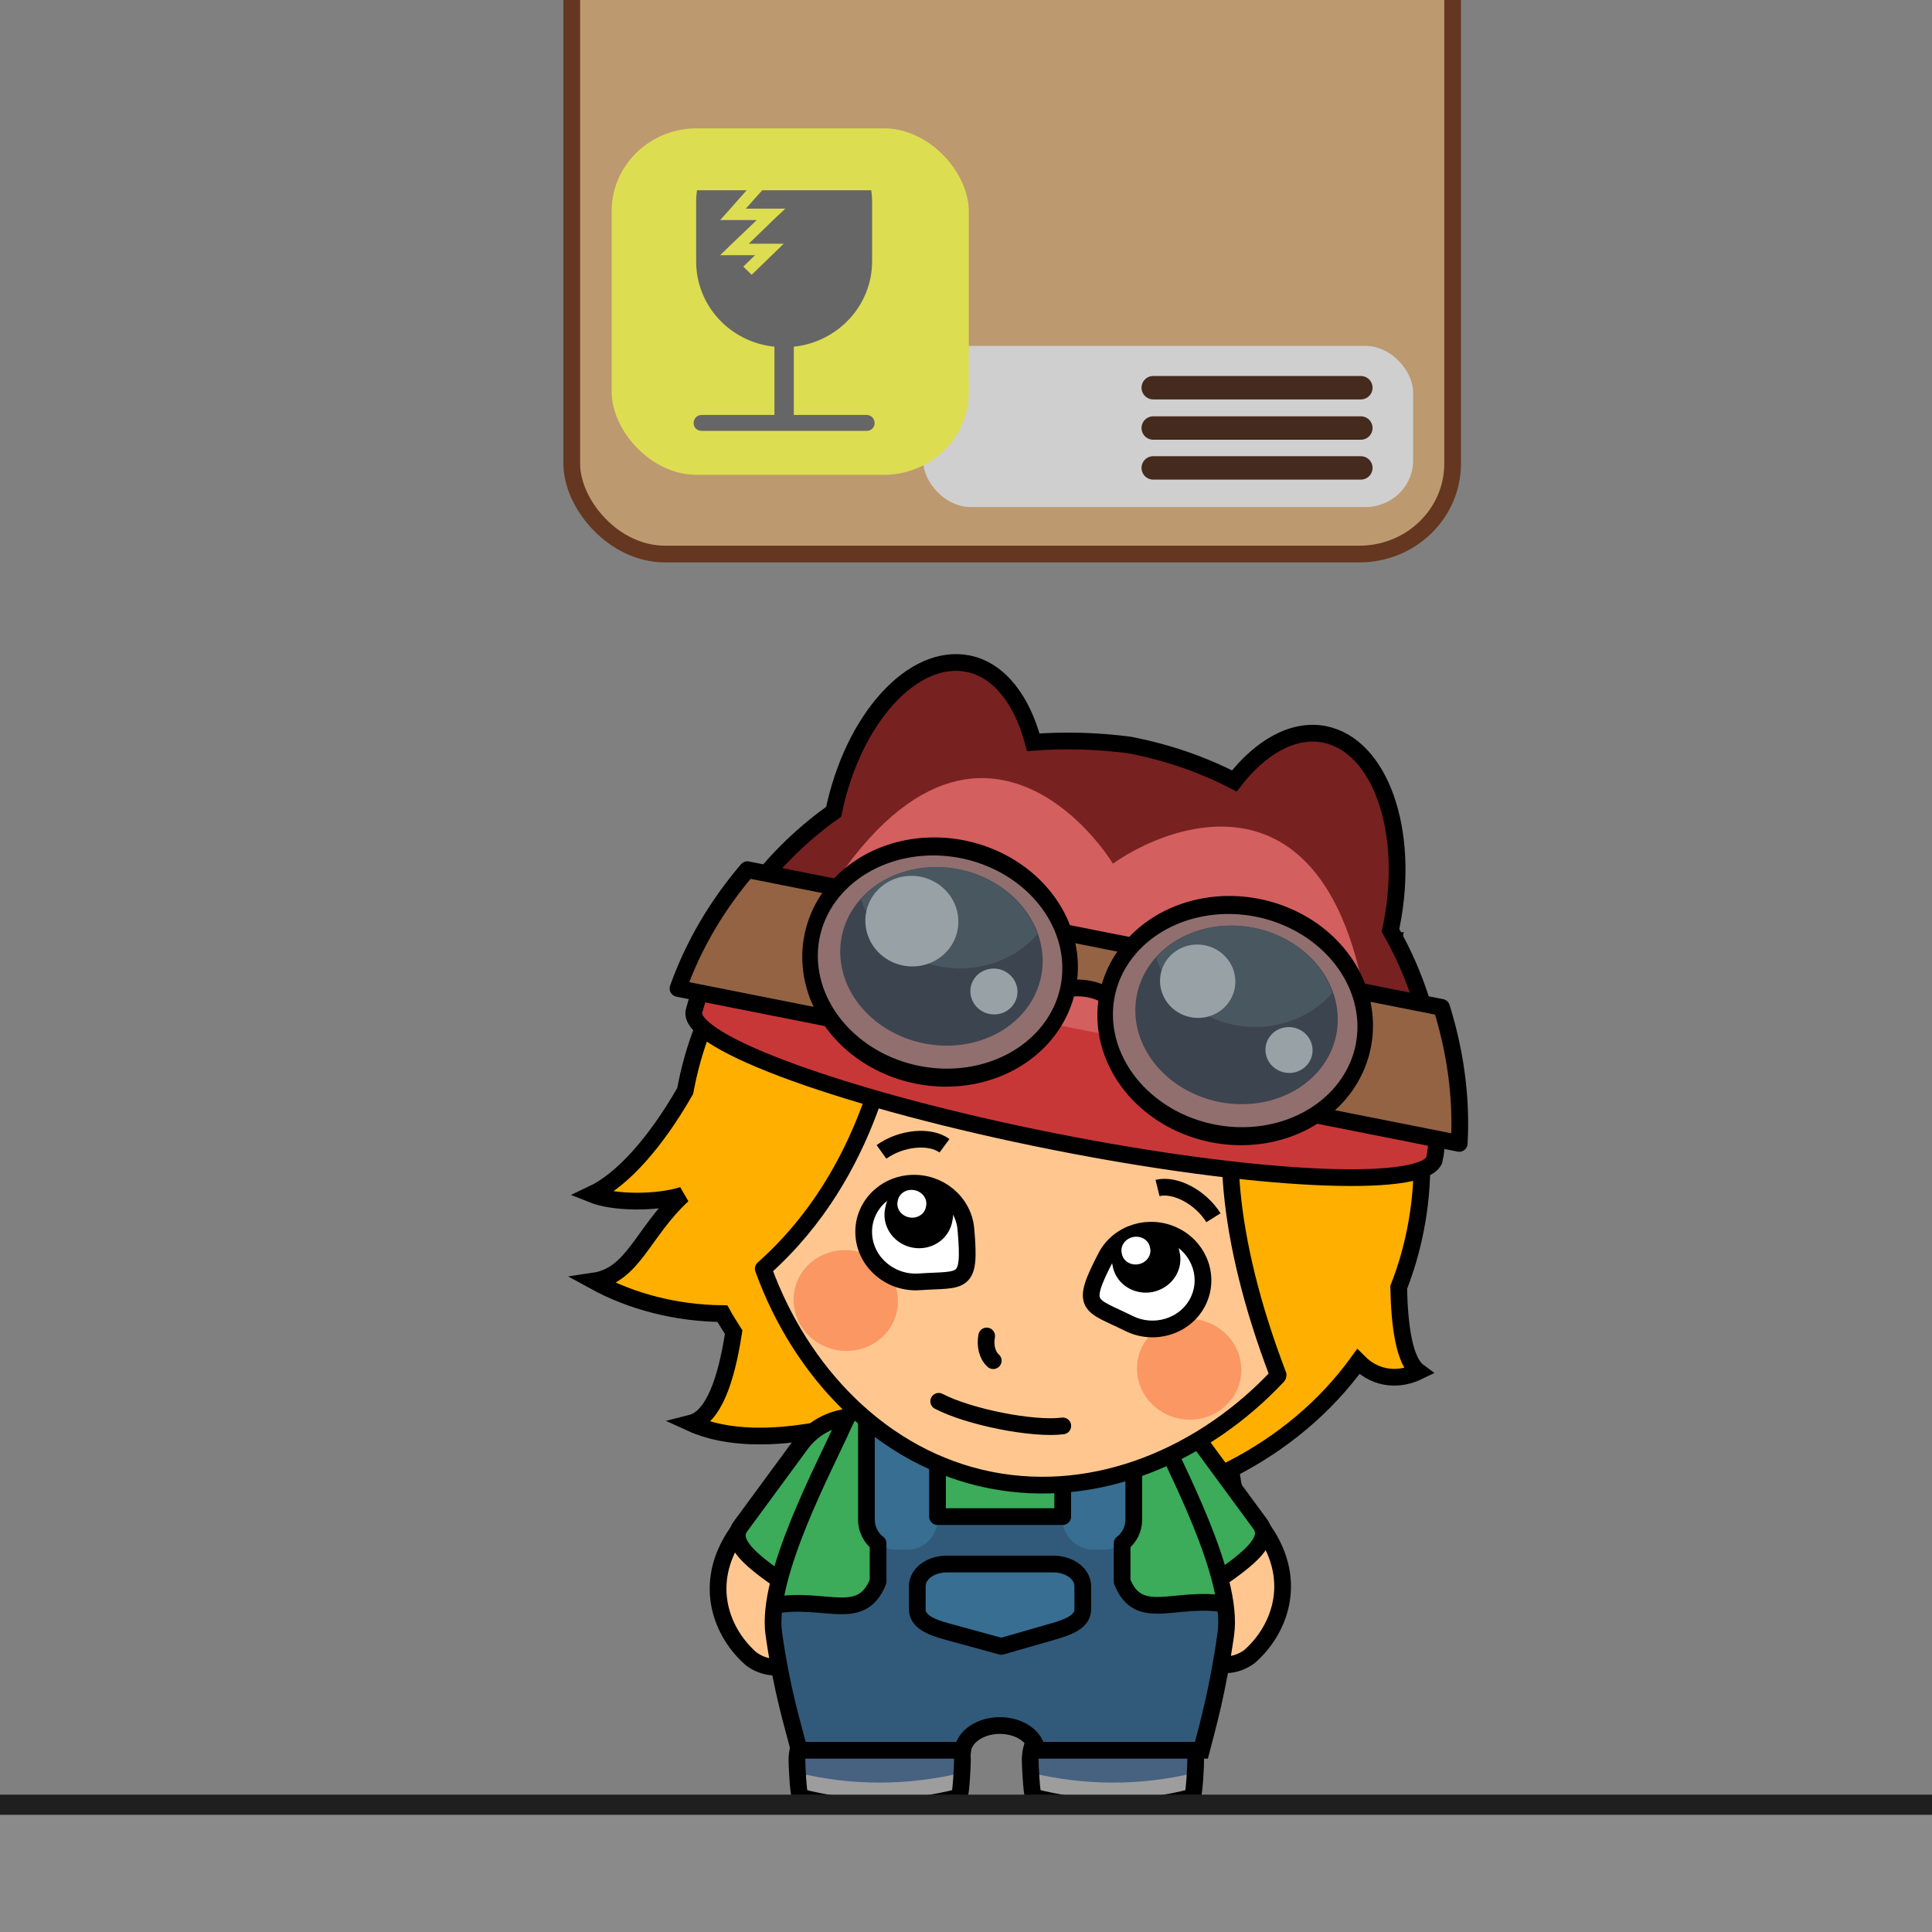 <?xml version="1.0" encoding="UTF-8" standalone="no"?>
<!-- Created with Inkscape (http://www.inkscape.org/) -->

<svg
 xmlns:dc="http://purl.org/dc/elements/1.1/"
 xmlns:cc="http://creativecommons.org/ns#"
 xmlns:rdf="http://www.w3.org/1999/02/22-rdf-syntax-ns#"
 xmlns:svg="http://www.w3.org/2000/svg"
 xmlns="http://www.w3.org/2000/svg"
 version="1.1"
 width="100%"
 height="100%"
 viewBox="0 0 96 96"
 id="svg4566">
<rect x="0" y="0" width="96" height="96" fill="#808080" stroke="none"/>
<defs
 id="defs4568" />
<g
 id="layer1">
<g
 transform="translate(-78.369,8.301)"
 id="g5501">
<path
 d="m 142.236,30.44 c -1.889,0.92 -2.646,1.921 -2.827,3.525 -1.652,-0.89 -3.466,-1.545 -5.414,-1.931 -10.003,-1.984 -19.641,4.1 -21.523,13.587 -0.019,0.098 -0.04,0.193 -0.058,0.291 -1.431,2.5 -3.087,4.405 -4.635,5.133 1.091,0.44 3.227,0.446 4.513,0.038 -1.997,1.852 -2.457,3.983 -4.41,4.27 1.855,1.018 4.069,1.595 6.381,1.619 0.169,0.312 0.375,0.616 0.562,0.919 -0.375,2.435 -1.02,4.245 -2.12,4.523 1.786,0.816 4.157,0.769 6.477,0.326 2.259,1.759 4.958,3.051 7.998,3.654 3.601,0.714 7.151,0.38 10.313,-0.779 0.382,1.326 1.168,2.866 2.829,3.436 0.063,-0.973 -0.615,-2.651 -0.787,-4.343 2.51,-1.282 4.695,-3.089 6.327,-5.353 0.949,0.959 2.115,0.916 2.987,0.492 -0.703,-0.522 -0.941,-2.257 -0.98,-4.179 0.361,-0.918 0.635,-1.863 0.833,-2.861 0.898,-4.527 -0.126,-9.004 -2.542,-12.66 0.788,-0.641 1.375,-1.3 1.44,-1.631 -0.983,0.166 -1.927,-0.098 -3.461,-0.787 -0.309,-0.328 -0.587,-0.683 -0.921,-0.99 -0.72,-2.08 -1.536,-5.365 -0.985,-6.298 z"
 id="path2591"
 style="fill:#ffaf00;fill-opacity:1;fill-rule:evenodd;stroke:#000000;stroke-width:0.831;stroke-linecap:butt;stroke-linejoin:miter;stroke-miterlimit:4;stroke-opacity:1;stroke-dasharray:none;stroke-dashoffset:0;marker:none;visibility:visible;display:inline;overflow:visible;enable-background:accumulate" />
<path
 d="m 120.364,71.575 -1.411,1.851 c -0.861,1.13 -2.21,1.455 -3.24,0.715 -1.442,-1.24 -2.512,-3.694 -0.735,-6.271 0.369,-0.481 5.386,3.705 5.386,3.705 z"
 id="path4736"
 style="fill:#ffc78f;fill-opacity:1;fill-rule:evenodd;stroke:#000000;stroke-width:0.831;stroke-linecap:butt;stroke-linejoin:miter;stroke-miterlimit:4;stroke-opacity:1;stroke-dasharray:none;stroke-dashoffset:0;marker:none;visibility:visible;display:inline;overflow:visible;enable-background:accumulate" />
<path
 d="m 117.244,70.315 c 1.514,1.043 2.705,1.919 3.382,0.999 l 3.003,-4.086 c 1.08,-1.47 0.731,-3.493 -0.783,-4.536 -1.514,-1.043 -3.601,-0.7 -4.681,0.77 l -3.003,4.086 c -0.587,0.799 0.569,1.724 2.082,2.767 z"
 id="path4740"
 style="fill:#3cab5a;fill-opacity:1;stroke:#000000;stroke-width:0.831;stroke-linecap:round;stroke-linejoin:miter;stroke-miterlimit:4;stroke-opacity:1;stroke-dashoffset:0;marker:none;visibility:visible;display:inline;overflow:visible;enable-background:accumulate" />
<path
 d="m 135.787,71.46 1.411,1.851 c 0.861,1.13 2.21,1.455 3.24,0.715 1.442,-1.24 2.512,-3.694 0.735,-6.271 -0.369,-0.481 -5.386,3.705 -5.386,3.705 z"
 id="path3537-4"
 style="fill:#ffc78f;fill-opacity:1;fill-rule:evenodd;stroke:#000000;stroke-width:0.831;stroke-linecap:butt;stroke-linejoin:miter;stroke-miterlimit:4;stroke-opacity:1;stroke-dasharray:none;stroke-dashoffset:0;marker:none;visibility:visible;display:inline;overflow:visible;enable-background:accumulate" />
<path
 d="m 138.908,70.2 c -1.514,1.043 -2.705,1.919 -3.382,0.998 l -3.003,-4.086 c -1.08,-1.47 -0.731,-3.493 0.783,-4.536 1.514,-1.043 3.601,-0.7 4.681,0.77 l 3.003,4.086 c 0.587,0.799 -0.569,1.724 -2.082,2.767 z"
 id="path4398-1-1"
 style="fill:#3cab5a;fill-opacity:1;stroke:#000000;stroke-width:0.831;stroke-linecap:round;stroke-linejoin:miter;stroke-miterlimit:4;stroke-opacity:1;stroke-dashoffset:0;marker:none;visibility:visible;display:inline;overflow:visible;enable-background:accumulate" />
<path
 d="m 122.08,76.084 c -2.266,0 -4.112,1.378 -4.112,3.069 0,0.284 0.061,1.579 0.158,1.84 2.636,0.688 5.272,0.674 7.908,0 0.095,-0.258 0.158,-1.56 0.158,-1.84 0,-1.691 -1.846,-3.069 -4.112,-3.069 z"
 id="path4386"
 style="fill:#9d9d9d;fill-opacity:1;fill-rule:evenodd;stroke:none;stroke-width:0.5;marker:none;visibility:visible;display:inline;overflow:visible;enable-background:accumulate" />
<path
 d="m 122.06,76.102 c -2.266,0 -4.112,1.378 -4.112,3.069 0,0.095 0.04,0.37 0.053,0.614 2.714,0.66 5.458,0.648 8.172,0 0.013,-0.244 0,-0.521 0,-0.614 0,-1.691 -1.846,-3.069 -4.112,-3.069 z"
 id="path4388"
 style="fill:#476181;fill-opacity:1;fill-rule:evenodd;stroke:none;stroke-width:0.5;marker:none;visibility:visible;display:inline;overflow:visible;enable-background:accumulate" />
<path
 d="m 122.08,76.084 c -2.266,0 -4.112,1.378 -4.112,3.069 0,0.284 0.061,1.579 0.158,1.84 2.636,0.688 5.272,0.674 7.908,0 0.095,-0.258 0.158,-1.56 0.158,-1.84 0,-1.691 -1.846,-3.069 -4.112,-3.069 z"
 id="path4390"
 style="fill:none;stroke:#000000;stroke-width:0.831;stroke-linecap:round;stroke-linejoin:miter;stroke-miterlimit:4;stroke-opacity:1;stroke-dasharray:none;stroke-dashoffset:0;marker:none;visibility:visible;display:inline;overflow:visible;enable-background:accumulate" />
<path
 d="m 133.671,76.084 c 2.266,0 4.112,1.378 4.112,3.069 0,0.284 -0.061,1.579 -0.158,1.84 -2.636,0.688 -5.272,0.674 -7.908,0 -0.095,-0.258 -0.158,-1.56 -0.158,-1.84 0,-1.691 1.846,-3.069 4.112,-3.069 z"
 id="path4392"
 style="fill:#9d9d9d;fill-opacity:1;fill-rule:evenodd;stroke:none;stroke-width:0.5;marker:none;visibility:visible;display:inline;overflow:visible;enable-background:accumulate" />
<path
 d="m 133.692,76.102 c 2.266,0 4.112,1.378 4.112,3.069 0,0.095 -0.04,0.37 -0.053,0.614 -2.714,0.66 -5.458,0.648 -8.172,0 -0.013,-0.244 0,-0.521 0,-0.614 0,-1.691 1.846,-3.069 4.112,-3.069 z"
 id="path4394"
 style="fill:#476181;fill-opacity:1;fill-rule:evenodd;stroke:none;stroke-width:0.5;marker:none;visibility:visible;display:inline;overflow:visible;enable-background:accumulate" />
<path
 d="m 133.671,76.084 c 2.266,0 4.112,1.378 4.112,3.069 0,0.284 -0.061,1.579 -0.158,1.84 -2.636,0.688 -5.272,0.674 -7.908,0 -0.095,-0.258 -0.158,-1.56 -0.158,-1.84 0,-1.691 1.846,-3.069 4.112,-3.069 z"
 id="path4396"
 style="fill:none;stroke:#000000;stroke-width:0.831;stroke-linecap:round;stroke-linejoin:miter;stroke-miterlimit:4;stroke-opacity:1;stroke-dasharray:none;stroke-dashoffset:0;marker:none;visibility:visible;display:inline;overflow:visible;enable-background:accumulate" />
<path
 d="m 123.464,60.763 c -1.803,0.067 -2.587,0.383 -3.163,1.688 -0.923,2.089 -3.89,7.552 -3.48,10.436 0.41,2.884 0.958,4.587 1.265,5.781 2.706,0 5.413,0 8.119,0 0.082,-0.676 0.864,-1.228 1.845,-1.228 0.981,0 1.763,0.552 1.845,1.228 2.724,0 5.448,0 8.172,0 0.308,-1.194 0.803,-2.896 1.213,-5.781 0.41,-2.884 -2.557,-8.347 -3.48,-10.436 -0.923,-2.089 -2.367,-1.688 -7.697,-1.688 l -0.105,0 c -1.999,0 -3.452,-0.04 -4.534,0 z"
 id="path4305-2"
 style="fill:#3cab5a;fill-opacity:1;fill-rule:evenodd;stroke:none;stroke-width:0.5;marker:none;visibility:visible;display:inline;overflow:visible;enable-background:accumulate" />
<path
 d="m 123.473,67.069 c -0.824,0 -1.476,0.633 -1.476,1.432 l 0,1.79 c -0.829,2.079 -2.594,0.75 -5.114,1.169 -0.07,0.522 -0.114,1.005 -0.053,1.432 0.41,2.884 0.958,4.587 1.265,5.781 2.706,0 5.413,0 8.119,0 0.082,-0.676 0.864,-1.228 1.845,-1.228 0.981,0 1.763,0.552 1.845,1.228 2.724,0 5.448,0 8.172,0 0.308,-1.194 0.803,-2.896 1.213,-5.781 0.063,-0.44 0.023,-0.944 -0.053,-1.484 -2.516,-0.423 -4.286,0.959 -5.114,-1.118 l 0,-1.79 c 0,-0.8 -0.652,-1.432 -1.476,-1.432 l -9.173,0 z"
 id="path4307-7"
 style="fill:#315a7a;fill-opacity:1;fill-rule:evenodd;stroke:none;stroke-width:0.5;marker:none;visibility:visible;display:inline;overflow:visible;enable-background:accumulate" />
<path
 d="m 131.17,60.718 0,6.497 c -1e-5,0.8 0.705,1.484 1.529,1.484 l 0.527,0 c 0.824,0 1.476,-0.684 1.476,-1.484 l 0,-6.088 c -0.722,-0.383 -1.815,-0.424 -3.532,-0.409 z m -7.697,0.051 c -0.901,0.034 -1.563,0.108 -2.056,0.358 l 0,6.088 c 0,0.8 0.652,1.484 1.476,1.484 l 0.58,0 c 0.824,0 1.476,-0.684 1.476,-1.484 l 0,-6.446 c -0.437,1.96e-4 -1.124,-0.013 -1.476,0 z"
 id="path4309-5"
 style="fill:#376e91;fill-opacity:1;fill-rule:evenodd;stroke:none;stroke-width:0.5;marker:none;visibility:visible;display:inline;overflow:visible;enable-background:accumulate" />
<path
 d="m 125.424,69.414 c -0.824,0 -1.476,0.488 -1.476,1.105 l 0,1.144 c 0,0.617 0.702,0.893 1.476,1.105 l 2.702,0.739 2.57,-0.739 c 0.769,-0.221 1.476,-0.488 1.476,-1.105 l 0,-1.144 c 0,-0.617 -0.652,-1.105 -1.476,-1.105 l -5.272,0 z"
 id="path4311-6"
 style="fill:#376e91;fill-opacity:1;fill-rule:evenodd;stroke:#000000;stroke-width:0.831;stroke-linecap:round;stroke-linejoin:round;stroke-miterlimit:4;stroke-opacity:1;stroke-dasharray:none;stroke-dashoffset:0;marker:none;visibility:visible;display:inline;overflow:visible;enable-background:accumulate" />
<path
 d="m 139.24,71.406 c -2.516,-0.423 -4.286,0.951 -5.114,-1.125 l 0,-1.79 c 0,-0.035 0.002,-0.068 0,-0.102 0.358,-0.274 0.58,-0.703 0.58,-1.177 l 0,-6.088 m -3.532,-0.409 0,6.343 -6.221,0 0,-6.292 m -3.532,0.358 0,6.088 c 0,0.474 0.222,0.902 0.58,1.177 -0.002,0.035 0,0.067 0,0.102 l 0,1.79 c -0.829,2.079 -2.594,0.757 -5.114,1.177"
 id="path4313-5"
 style="fill:none;stroke:#000000;stroke-width:0.831;stroke-linecap:round;stroke-linejoin:round;stroke-miterlimit:4;stroke-opacity:1;stroke-dasharray:none;stroke-dashoffset:0;marker:none;visibility:visible;display:inline;overflow:visible;enable-background:accumulate" />
<path
 d="m 123.464,60.763 c -1.803,0.067 -2.587,0.383 -3.163,1.688 -0.923,2.089 -3.89,7.552 -3.48,10.436 0.41,2.884 0.958,4.587 1.265,5.781 2.706,0 5.413,0 8.119,0 0.082,-0.676 0.864,-1.228 1.845,-1.228 0.981,0 1.763,0.552 1.845,1.228 2.724,0 5.448,0 8.172,0 0.308,-1.194 0.803,-2.896 1.213,-5.781 0.41,-2.884 -2.557,-8.347 -3.48,-10.436 -0.923,-2.089 -2.367,-1.688 -7.697,-1.688 l -0.105,0 c -1.999,0 -3.452,-0.04 -4.534,0 z"
 id="path4315-5"
 style="fill:none;stroke:#000000;stroke-width:0.831;stroke-linecap:butt;stroke-linejoin:miter;stroke-miterlimit:4;stroke-opacity:1;stroke-dasharray:none;stroke-dashoffset:0;marker:none;visibility:visible;display:inline;overflow:visible;enable-background:accumulate" />
<path
 d="m 133.019,41.535 c -2.696,1.213 -7.863,0.578 -10.065,0.335 -0.393,1.218 -1.179,8.007 -6.658,12.872 1.842,5.107 5.885,9.429 11.284,10.5 5.309,1.053 10.639,-1.276 14.287,-5.175 0.01,-0.011 -6.2e-4,-0.038 0.01,-0.049 -2.654,-6.937 -2.89,-12.319 -1.694,-15.339 -0.739,0.63 -3.544,2.211 -5.204,1.299 0.345,-0.708 0.705,-1.432 0.705,-1.432 0,0 -1.067,1.157 -4.413,0.493 0.579,-0.856 1.132,-2.463 1.748,-3.506 z"
 id="path2593"
 style="fill:#ffc78f;fill-opacity:1;fill-rule:evenodd;stroke:#000000;stroke-width:0.831;stroke-linecap:round;stroke-linejoin:round;stroke-miterlimit:4;stroke-opacity:1;stroke-dasharray:none;stroke-dashoffset:0;marker:none;visibility:visible;display:inline;overflow:visible;enable-background:accumulate" />
<path
 d="m 51.148,29.738 a 1.572,1.572 0 1 1 -3.144,0 1.572,1.572 0 1 1 3.144,0 z"
 transform="matrix(1.62,0.321,-0.31,1.561,49.3,-6.014)"
 id="path2595"
 style="fill:#fa9763;fill-opacity:1;fill-rule:evenodd;stroke:none;stroke-width:0.5;marker:none;visibility:visible;display:inline;overflow:visible;enable-background:accumulate" />
<path
 d="m 127.397,58.083 c -0.091,0.461 0.022,0.962 0.325,1.227"
 id="path2597"
 style="fill:none;stroke:#000000;stroke-width:0.831;stroke-linecap:round;stroke-linejoin:miter;stroke-miterlimit:4;stroke-opacity:1;stroke-dasharray:none;display:inline" />
<path
 d="m 125.013,61.329 c 0.75,0.392 1.922,0.745 3.091,0.977 1.169,0.232 2.335,0.342 3.074,0.246"
 id="path2599"
 style="fill:none;stroke:#000000;stroke-width:0.831;stroke-linecap:round;stroke-linejoin:miter;stroke-miterlimit:4;stroke-opacity:1;stroke-dasharray:none;display:inline" />
<path
 d="m 126.363,52.772 c 0.253,2.847 -0.144,2.473 -2.317,2.621 -1.399,0.096 -2.632,-0.923 -2.752,-2.275 -0.12,-1.351 0.918,-2.526 2.317,-2.621 1.399,-0.096 2.632,0.923 2.752,2.275 z"
 id="path2602"
 style="fill:#ffffff;fill-opacity:1;fill-rule:evenodd;stroke:#000000;stroke-width:0.831;stroke-linecap:round;stroke-linejoin:round;stroke-miterlimit:4;stroke-opacity:1;stroke-dashoffset:0;marker:none;visibility:visible;display:inline;overflow:visible;enable-background:accumulate" />
<path
 d="m -53.631,43.798 a 0.866,0.866 0 1 1 -1.731,0 0.866,0.866 0 1 1 1.731,0 z"
 transform="matrix(1.924,0.382,-0.367,1.851,244.951,-8.221)"
 id="path2604"
 style="fill:#000000;fill-opacity:1;fill-rule:evenodd;stroke:none;stroke-width:0.5;marker:none;visibility:visible;display:inline;overflow:visible;enable-background:accumulate" />
<path
 d="m 17.369,27.065 a 0.426,0.426 0 1 1 -0.851,0 0.426,0.426 0 1 1 0.851,0 z"
 transform="matrix(1.648,0.327,-0.3,1.511,103.875,5.078)"
 id="path2606"
 style="fill:#ffffff;fill-opacity:1;fill-rule:evenodd;stroke:none;stroke-width:0.5;marker:none;visibility:visible;display:inline;overflow:visible;enable-background:accumulate" />
<path
 d="m 122.169,48.936 c 0.984,-0.706 2.414,-0.836 3.132,-0.305"
 id="path2608"
 style="fill:none;stroke:#000000;stroke-width:0.831;stroke-linecap:butt;stroke-linejoin:miter;stroke-miterlimit:4;stroke-opacity:1;stroke-dasharray:none;display:inline" />
<path
 d="m 51.148,29.738 a 1.572,1.572 0 1 1 -3.144,0 1.572,1.572 0 1 1 3.144,0 z"
 transform="matrix(-1.62,-0.321,-0.31,1.561,226.989,29.228)"
 id="path2610"
 style="fill:#fa9763;fill-opacity:1;fill-rule:evenodd;stroke:none;stroke-width:0.5;marker:none;visibility:visible;display:inline;overflow:visible;enable-background:accumulate" />
<path
 d="m 133.324,54.153 c -1.32,2.535 -0.811,2.34 1.141,3.307 1.257,0.622 2.785,0.151 3.412,-1.052 0.627,-1.203 0.115,-2.685 -1.141,-3.307 -1.257,-0.622 -2.785,-0.151 -3.412,1.052 z"
 id="path2612"
 style="fill:#ffffff;fill-opacity:1;fill-rule:evenodd;stroke:#000000;stroke-width:0.831;stroke-linecap:round;stroke-linejoin:round;stroke-miterlimit:4;stroke-opacity:1;stroke-dashoffset:0;marker:none;visibility:visible;display:inline;overflow:visible;enable-background:accumulate" />
<path
 d="m -53.631,43.798 a 0.866,0.866 0 1 1 -1.731,0 0.866,0.866 0 1 1 1.731,0 z"
 transform="matrix(1.924,-0.382,0.367,1.851,224.092,-47.65)"
 id="path2614"
 style="fill:#000000;fill-opacity:1;fill-rule:evenodd;stroke:none;stroke-width:0.5;marker:none;visibility:visible;display:inline;overflow:visible;enable-background:accumulate" />
<path
 d="m 17.369,27.065 a 0.426,0.426 0 1 1 -0.851,0 0.426,0.426 0 1 1 0.851,0 z"
 transform="matrix(1.648,-0.327,0.3,1.511,98.77,18.486)"
 id="path2616"
 style="fill:#ffffff;fill-opacity:1;fill-rule:evenodd;stroke:none;stroke-width:0.5;marker:none;visibility:visible;display:inline;overflow:visible;enable-background:accumulate" />
<path
 d="m 138.664,52.208 c -0.64,-1.028 -1.913,-1.694 -2.778,-1.478"
 id="path2618"
 style="fill:none;stroke:#000000;stroke-width:0.831;stroke-linecap:butt;stroke-linejoin:miter;stroke-miterlimit:4;stroke-opacity:1;stroke-dasharray:none;display:inline" />
<path
 d="m 126.469,24.676 c -2.748,-0.545 -5.722,2.745 -6.675,7.358 -3.403,2.415 -5.846,5.901 -6.945,9.927 -0.308,1.551 7.732,4.447 17.902,6.464 9.907,1.965 18.169,2.361 18.877,0.947 l 0.067,-0.336 c 0.488,-3.945 -0.351,-7.812 -2.234,-11.107 0.02,-0.093 0.037,-0.186 0.056,-0.28 0.927,-4.674 -0.568,-8.912 -3.339,-9.461 -1.546,-0.307 -3.187,0.645 -4.476,2.317 -1.588,-0.825 -3.316,-1.415 -5.162,-1.781 -1.682,-0.225 -3.281,-0.255 -4.828,-0.142 -0.546,-2.071 -1.68,-3.596 -3.242,-3.906 z"
 id="path4356"
 style="fill:#782121;fill-opacity:1;fill-rule:evenodd;stroke:none;stroke-width:0.5;marker:none;visibility:visible;display:inline;overflow:visible;enable-background:accumulate" />
<path
 d="m 127.616,30.381 c -3.425,-0.294 -7.777,2.635 -11.963,13.768 3.165,1.41 8.703,3.008 15.099,4.277 6.701,1.329 12.589,1.947 15.956,1.766 0.675,-21.771 -9.753,-17.899 -13.037,-15.58 -0.991,-1.554 -3.197,-3.986 -6.055,-4.231 z"
 id="path4358"
 style="fill:#d35f5f;fill-rule:evenodd;stroke:none;display:inline" />
<path
 d="m 147.461,37.93 c 0.213,0.373 0.364,0.774 0.55,1.158 0.027,0.034 0.071,0.051 0.104,0.079 -0.202,-0.429 -0.419,-0.825 -0.654,-1.237 z m -29.088,-4.779 c -0.459,0.4 -0.856,0.822 -1.27,1.263 0.064,-0.07 0.152,-0.121 0.218,-0.19 0.34,-0.358 0.683,-0.737 1.052,-1.073 z m -1.27,1.263 c -0.792,0.845 -1.498,1.807 -2.111,2.786 0.629,-1.004 1.362,-1.905 2.169,-2.775 -0.015,-0.01 -0.043,-0.002 -0.058,-0.011 z m -2.111,2.786 c -0.925,1.477 -1.675,3.048 -2.143,4.761 -0.308,1.551 7.732,4.447 17.902,6.464 9.907,1.965 18.169,2.361 18.877,0.947 l 0.067,-0.336 c 0.226,-1.826 0.184,-3.643 -0.131,-5.387 l -0.184,0.022 c 0.023,0.068 0.037,0.118 0.024,0.18 -0.258,1.298 -8.186,0.824 -17.714,-1.066 -9.052,-1.795 -16.218,-4.233 -16.698,-5.584 z m 33.404,2.663 c 0.221,0.512 0.413,1.043 0.587,1.573 -0.167,-0.526 -0.373,-1.066 -0.587,-1.573 z"
 id="path4360"
 style="fill:#c83737;fill-opacity:1;fill-rule:evenodd;stroke:none;stroke-width:0.5;marker:none;visibility:visible;display:inline;overflow:visible;enable-background:accumulate" />
<path
 d="m 126.469,24.676 c -2.748,-0.545 -5.722,2.745 -6.675,7.358 -3.403,2.415 -5.846,5.901 -6.945,9.927 -0.308,1.551 7.732,4.447 17.902,6.464 9.907,1.965 18.169,2.361 18.877,0.947 l 0.067,-0.336 c 0.488,-3.945 -0.351,-7.812 -2.234,-11.107 0.02,-0.093 0.037,-0.186 0.056,-0.28 0.927,-4.674 -0.568,-8.912 -3.339,-9.461 -1.546,-0.307 -3.187,0.645 -4.476,2.317 -1.588,-0.825 -3.316,-1.415 -5.162,-1.781 -1.682,-0.225 -3.281,-0.255 -4.828,-0.142 -0.546,-2.071 -1.68,-3.596 -3.242,-3.906 z"
 id="path4362"
 style="fill:none;stroke:#000000;stroke-width:0.831;stroke-linecap:butt;stroke-linejoin:miter;stroke-miterlimit:4;stroke-opacity:1;stroke-dasharray:none;stroke-dashoffset:0;marker:none;visibility:visible;display:inline;overflow:visible;enable-background:accumulate" />
<path
 d="m 115.506,34.913 c -1.494,1.75 -2.665,3.712 -3.448,5.901 l 16.439,3.261 c 0.011,-0.094 0.037,-0.186 0.056,-0.28 0.39,-1.967 2.143,-3.304 3.942,-2.948 1.799,0.357 2.966,2.273 2.576,4.24 -0.019,0.095 -0.088,0.177 -0.113,0.269 l 15.92,3.158 c 0.131,-2.318 -0.209,-4.616 -0.878,-6.759 l -34.494,-6.841 z"
 id="path4364"
 style="fill:#946344;fill-opacity:1;fill-rule:evenodd;stroke:#000000;stroke-width:0.831;stroke-linecap:round;stroke-linejoin:round;stroke-miterlimit:4;stroke-opacity:1;stroke-dasharray:none;stroke-dashoffset:0;marker:none;visibility:visible;display:inline;overflow:visible;enable-background:accumulate" />
<path
 d="m 19.75,19.647 a 3.089,2.317 0 1 1 -6.179,0 3.089,2.317 0 1 1 6.179,0 z"
 transform="matrix(2.06,0.409,-0.48,2.418,100.191,-14.818)"
 id="path4366"
 style="fill:#916f6f;fill-opacity:1;fill-rule:evenodd;stroke:#000000;stroke-width:0.365;stroke-linecap:round;stroke-linejoin:miter;stroke-miterlimit:4;stroke-opacity:1;stroke-dasharray:none;stroke-dashoffset:0;marker:none;visibility:visible;display:inline;overflow:visible;enable-background:accumulate" />
<path
 d="m 19.75,19.647 a 3.089,2.317 0 1 1 -6.179,0 3.089,2.317 0 1 1 6.179,0 z"
 transform="matrix(1.604,0.318,-0.37,1.867,105.695,-2.759)"
 id="path4368"
 style="fill:#3c444f;fill-opacity:1;fill-rule:evenodd;stroke:none;stroke-width:0.669;marker:none;visibility:visible;display:inline;overflow:visible;enable-background:accumulate" />
<path
 d="m 126,34.897 c -1.921,-0.381 -3.752,0.252 -4.851,1.485 0.532,1.58 1.954,2.952 3.895,3.336 1.94,0.385 3.778,-0.34 4.873,-1.597 -0.545,-1.559 -1.996,-2.843 -3.917,-3.224 z"
 id="path4370"
 style="fill:#495760;fill-opacity:1;fill-rule:evenodd;stroke:none;stroke-width:0.669;marker:none;visibility:visible;display:inline;overflow:visible;enable-background:accumulate" />
<path
 d="m 17.433,21.164 a 0.8,0.8 0 1 1 -1.6,0 0.8,0.8 0 1 1 1.6,0 z"
 transform="matrix(2.836,0.562,-0.547,2.756,88.084,-30.205)"
 id="path4372"
 style="fill:#98a1a6;fill-opacity:1;fill-rule:evenodd;stroke:none;stroke-width:0.5;marker:none;visibility:visible;display:inline;overflow:visible;enable-background:accumulate" />
<path
 d="m 19.75,19.647 a 3.089,2.317 0 1 1 -6.179,0 3.089,2.317 0 1 1 6.179,0 z"
 transform="matrix(2.06,0.409,-0.48,2.418,114.855,-11.909)"
 id="path4374"
 style="fill:#916f6f;fill-opacity:1;fill-rule:evenodd;stroke:#000000;stroke-width:0.365;stroke-linecap:round;stroke-linejoin:miter;stroke-miterlimit:4;stroke-opacity:1;stroke-dasharray:none;stroke-dashoffset:0;marker:none;visibility:visible;display:inline;overflow:visible;enable-background:accumulate" />
<path
 d="m 19.75,19.647 a 3.089,2.317 0 1 1 -6.179,0 3.089,2.317 0 1 1 6.179,0 z"
 transform="matrix(1.604,0.318,-0.37,1.867,120.359,0.149)"
 id="path4376"
 style="fill:#3c444f;fill-opacity:1;fill-rule:evenodd;stroke:none;stroke-width:0.669;marker:none;visibility:visible;display:inline;overflow:visible;enable-background:accumulate" />
<path
 d="m 140.665,37.806 c -1.921,-0.381 -3.752,0.252 -4.851,1.485 0.532,1.58 1.954,2.952 3.895,3.336 1.94,0.385 3.778,-0.34 4.873,-1.597 -0.545,-1.559 -1.996,-2.843 -3.917,-3.224 z"
 id="path4378"
 style="fill:#495760;fill-opacity:1;fill-rule:evenodd;stroke:none;stroke-width:0.669;marker:none;visibility:visible;display:inline;overflow:visible;enable-background:accumulate" />
<path
 d="m 17.433,21.164 a 0.8,0.8 0 1 1 -1.6,0 0.8,0.8 0 1 1 1.6,0 z"
 transform="matrix(2.296,0.455,-0.443,2.232,109.068,-14.35)"
 id="path4380"
 style="fill:#98a1a6;fill-opacity:1;fill-rule:evenodd;stroke:none;stroke-width:0.5;marker:none;visibility:visible;display:inline;overflow:visible;enable-background:accumulate" />
<path
 d="m 17.433,21.164 a 0.8,0.8 0 1 1 -1.6,0 0.8,0.8 0 1 1 1.6,0 z"
 transform="matrix(1.436,0.285,-0.277,1.395,109.734,6.702)"
 id="path4382"
 style="fill:#98a1a6;fill-opacity:1;fill-rule:evenodd;stroke:none;stroke-width:0.5;marker:none;visibility:visible;display:inline;overflow:visible;enable-background:accumulate" />
<path
 d="m 17.433,21.164 a 0.8,0.8 0 1 1 -1.6,0 0.8,0.8 0 1 1 1.6,0 z"
 transform="matrix(1.436,0.285,-0.277,1.395,124.397,9.61)"
 id="path4384"
 style="fill:#98a1a6;fill-opacity:1;fill-rule:evenodd;stroke:none;stroke-width:0.5;marker:none;visibility:visible;display:inline;overflow:visible;enable-background:accumulate" />
</g>
<rect
 width="127.773"
 height="25.302"
 rx="0.823"
 ry="1.132"
 x="-17.711"
 y="89.675"
 id="rect4917"
 style="color:#000000;fill:#8a8a8a;fill-opacity:1;fill-rule:nonzero;stroke:#1f1f1f;stroke-width:1;stroke-linecap:round;stroke-linejoin:round;stroke-miterlimit:4;stroke-opacity:1;stroke-dasharray:none;stroke-dashoffset:0;marker:none;visibility:visible;display:inline;overflow:visible;enable-background:accumulate" />
<g
 transform="translate(0,-16.488)"
 id="g5686">
<rect
 width="43.77"
 height="42.471"
 rx="4.63"
 ry="4.493"
 x="28.41"
 y="1.547"
 id="rect3724"
 style="color:#000000;fill:#bd996f;fill-opacity:1;fill-rule:nonzero;stroke:#653720;stroke-width:0.831;stroke-linecap:round;stroke-linejoin:round;stroke-miterlimit:4;stroke-opacity:1;stroke-dasharray:none;stroke-dashoffset:0;marker:none;visibility:visible;display:inline;overflow:visible;enable-background:accumulate" />
<rect
 width="24.347"
 height="8.008"
 rx="2.373"
 ry="2.302"
 x="45.869"
 y="33.676"
 id="rect4521"
 style="color:#000000;fill:#cfcfcf;fill-opacity:1;fill-rule:nonzero;stroke:none;stroke-width:0.5;marker:none;visibility:visible;display:inline;overflow:visible;enable-background:accumulate" />
<rect
 width="17.745"
 height="17.218"
 rx="4.23"
 ry="4.104"
 x="30.394"
 y="22.865"
 id="rect4511"
 style="color:#000000;fill:#dddd51;fill-opacity:1;fill-rule:nonzero;stroke:none;stroke-width:0.5;marker:none;visibility:visible;display:inline;overflow:visible;enable-background:accumulate" />
<path
 d="m 34.633,25.942 c -0.023,0.176 -0.042,0.345 -0.042,0.528 l 0,3.004 c 0,2.2 1.687,4.015 3.89,4.242 l 0,3.389 -3.618,0 c -0.227,0 -0.397,0.186 -0.397,0.406 0,0.22 0.171,0.386 0.397,0.386 l 8.199,0 c 0.227,0 0.397,-0.166 0.397,-0.386 0,-0.22 -0.171,-0.406 -0.397,-0.406 l -3.618,0 0,-3.389 c 2.194,-0.235 3.89,-2.048 3.89,-4.242 l 0,-3.004 c 0,-0.182 -0.019,-0.351 -0.042,-0.528 l -5.417,0 -0.816,0.913 1.234,0 0.732,0 -0.523,0.487 -1.297,1.258 1.025,0 0.711,0 -0.502,0.487 -1.088,1.055 -0.418,-0.406 0.586,-0.568 -1.025,0 -0.711,0 0.502,-0.487 1.318,-1.258 -1.171,0 -0.648,0 0.418,-0.467 0.899,-1.015 -2.468,0 z"
 id="rect3726"
 style="color:#000000;fill:#666666;fill-opacity:1;fill-rule:nonzero;stroke:none;stroke-width:0.5;marker:none;visibility:visible;display:inline;overflow:visible;enable-background:accumulate" />
<path
 d="m 65.368,5.132 c -0.406,0 -0.797,0.219 -1.108,0.653 l -2.216,3.078 c -0.433,0.605 -0.539,1.473 -0.369,2.234 l 1.955,0 0,3.246 c 0,0.937 0.772,1.707 1.738,1.707 0.966,0 1.76,-0.771 1.76,-1.707 l 0,-3.246 1.955,0 c 0.169,-0.761 0.063,-1.629 -0.369,-2.234 l -2.216,-3.078 c -0.311,-0.435 -0.724,-0.653 -1.13,-0.653 z"
 id="rect4513"
 style="color:#000000;fill:#9a3b3b;fill-opacity:1;fill-rule:nonzero;stroke:none;stroke-width:0.5;marker:none;visibility:visible;display:inline;overflow:visible;enable-background:accumulate" />
<path
 d="m 57.303,35.753 10.317,0"
 id="path4523"
 style="fill:none;stroke:#442b1d;stroke-width:1.163;stroke-linecap:round;stroke-linejoin:miter;stroke-miterlimit:4;stroke-opacity:1;stroke-dasharray:none;display:inline" />
<path
 d="m 57.303,37.756 10.317,0"
 id="path4525"
 style="fill:none;stroke:#442b1d;stroke-width:1.163;stroke-linecap:round;stroke-linejoin:miter;stroke-miterlimit:4;stroke-opacity:1;stroke-dasharray:none;display:inline" />
<path
 d="m 57.303,39.738 10.317,0"
 id="path4529"
 style="fill:none;stroke:#442b1d;stroke-width:1.163;stroke-linecap:round;stroke-linejoin:miter;stroke-miterlimit:4;stroke-opacity:1;stroke-dasharray:none;display:inline" />
</g>
</g>
</svg>
